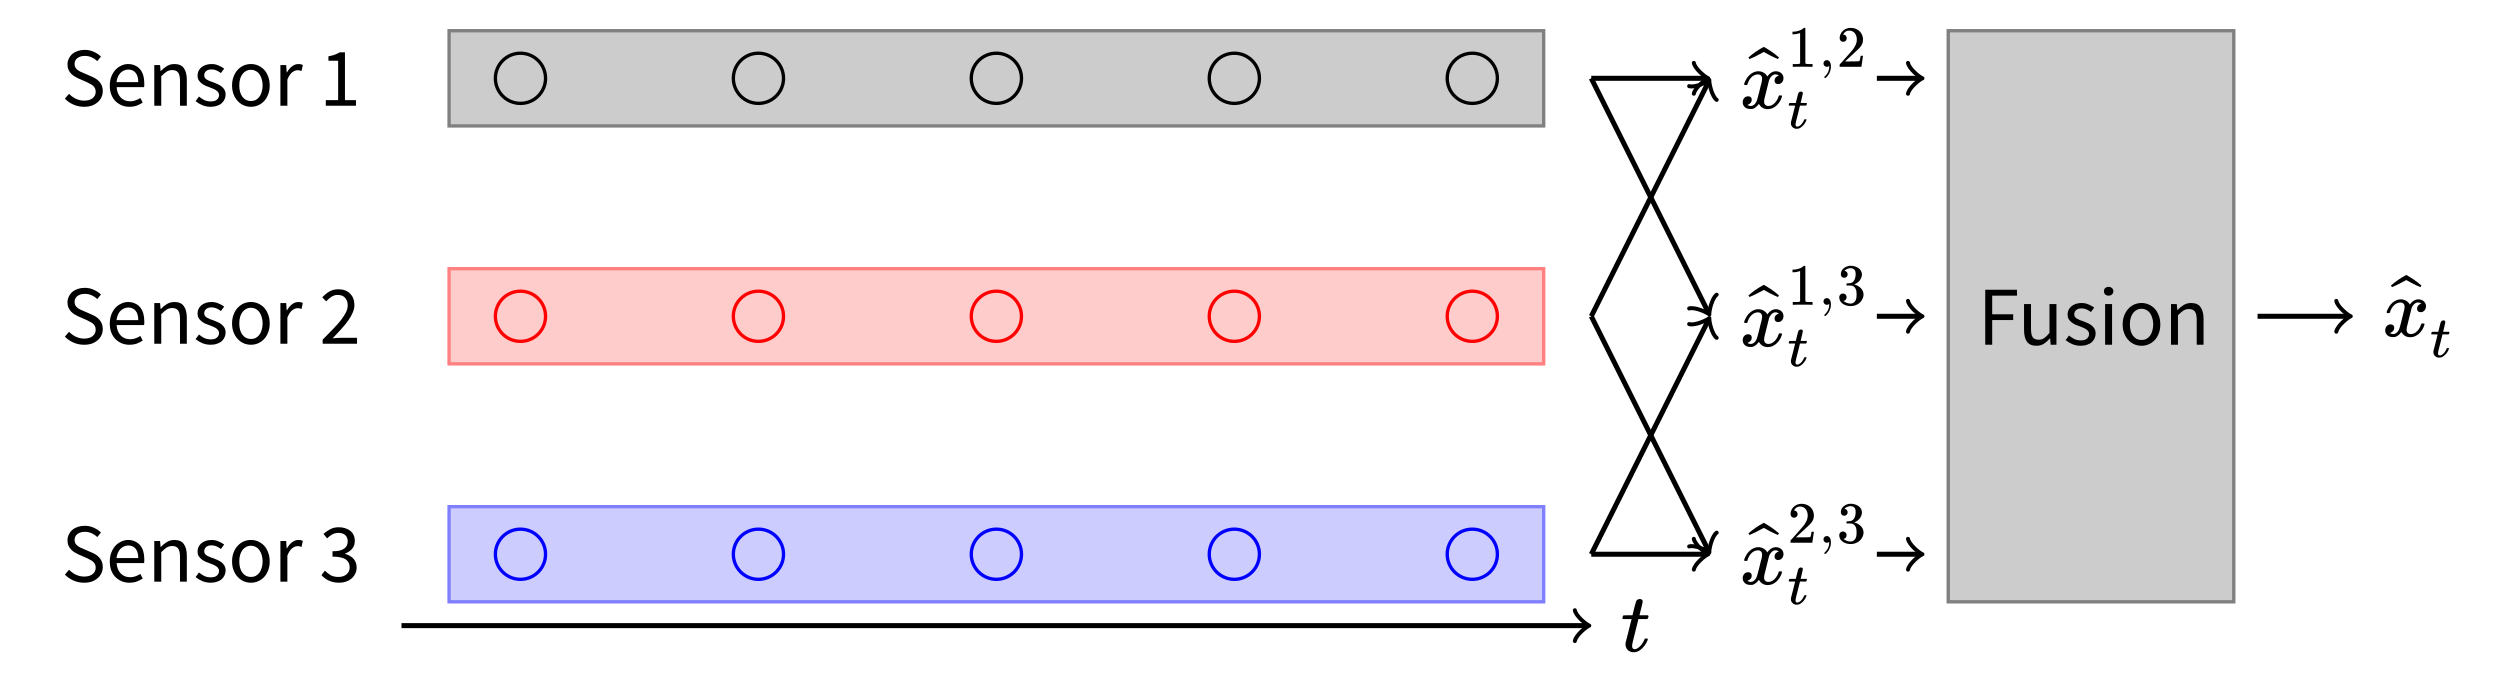 <?xml version="1.0" encoding="UTF-8"?>
<svg xmlns="http://www.w3.org/2000/svg" xmlns:xlink="http://www.w3.org/1999/xlink" width="297.81pt" height="81.02pt" viewBox="0 0 297.81 81.02" version="1.1">
<defs>
<g>
<symbol overflow="visible" id="glyph0-0">
<path style="stroke:none;" d="M 0.891 0 L 0.891 -6.578 L 5.625 -6.578 L 5.625 0 Z M 1.969 -0.578 L 4.531 -0.578 L 3.797 -1.891 L 3.281 -2.922 L 3.234 -2.922 L 2.703 -1.891 Z M 3.234 -3.859 L 3.281 -3.859 L 3.766 -4.797 L 4.422 -5.984 L 2.078 -5.984 L 2.734 -4.797 Z M 1.531 -1.094 L 2.797 -3.391 L 1.531 -5.703 Z M 4.969 -1.094 L 4.969 -5.703 L 3.703 -3.391 Z M 4.969 -1.094 "/>
</symbol>
<symbol overflow="visible" id="glyph0-1">
<path style="stroke:none;" d="M 2.719 0.125 C 2.258 0.125 1.832 0.035 1.438 -0.141 C 1.039 -0.316 0.703 -0.551 0.422 -0.844 L 0.922 -1.422 C 1.148 -1.18 1.422 -0.984 1.734 -0.828 C 2.055 -0.68 2.383 -0.609 2.719 -0.609 C 3.156 -0.609 3.492 -0.707 3.734 -0.906 C 3.973 -1.102 4.094 -1.359 4.094 -1.672 C 4.094 -1.836 4.062 -1.977 4 -2.094 C 3.945 -2.207 3.867 -2.305 3.766 -2.391 C 3.672 -2.473 3.555 -2.547 3.422 -2.609 C 3.297 -2.68 3.156 -2.754 3 -2.828 L 2.062 -3.234 C 1.906 -3.305 1.75 -3.391 1.594 -3.484 C 1.438 -3.578 1.297 -3.688 1.172 -3.812 C 1.047 -3.945 0.941 -4.102 0.859 -4.281 C 0.773 -4.469 0.734 -4.68 0.734 -4.922 C 0.734 -5.172 0.785 -5.398 0.891 -5.609 C 0.992 -5.828 1.133 -6.016 1.312 -6.172 C 1.5 -6.328 1.719 -6.445 1.969 -6.531 C 2.219 -6.613 2.492 -6.656 2.797 -6.656 C 3.18 -6.656 3.539 -6.578 3.875 -6.422 C 4.207 -6.273 4.488 -6.086 4.719 -5.859 L 4.281 -5.312 C 4.082 -5.508 3.859 -5.66 3.609 -5.766 C 3.367 -5.879 3.098 -5.938 2.797 -5.938 C 2.43 -5.938 2.133 -5.848 1.906 -5.672 C 1.688 -5.504 1.578 -5.27 1.578 -4.969 C 1.578 -4.812 1.609 -4.676 1.672 -4.562 C 1.734 -4.457 1.816 -4.363 1.922 -4.281 C 2.023 -4.195 2.141 -4.125 2.266 -4.062 C 2.398 -4 2.531 -3.941 2.656 -3.891 L 3.594 -3.484 C 3.781 -3.41 3.953 -3.32 4.109 -3.219 C 4.273 -3.113 4.414 -2.992 4.531 -2.859 C 4.656 -2.723 4.754 -2.562 4.828 -2.375 C 4.898 -2.195 4.938 -1.988 4.938 -1.75 C 4.938 -1.488 4.883 -1.242 4.781 -1.016 C 4.676 -0.785 4.523 -0.586 4.328 -0.422 C 4.141 -0.254 3.91 -0.117 3.641 -0.016 C 3.367 0.078 3.062 0.125 2.719 0.125 Z M 2.719 0.125 "/>
</symbol>
<symbol overflow="visible" id="glyph0-2">
<path style="stroke:none;" d="M 2.781 0.125 C 2.457 0.125 2.156 0.066 1.875 -0.047 C 1.594 -0.172 1.344 -0.336 1.125 -0.547 C 0.914 -0.766 0.75 -1.031 0.625 -1.344 C 0.508 -1.656 0.453 -2.008 0.453 -2.406 C 0.453 -2.812 0.516 -3.172 0.641 -3.484 C 0.766 -3.797 0.926 -4.062 1.125 -4.281 C 1.332 -4.5 1.566 -4.664 1.828 -4.781 C 2.086 -4.906 2.352 -4.969 2.625 -4.969 C 2.938 -4.969 3.211 -4.91 3.453 -4.797 C 3.691 -4.691 3.895 -4.539 4.062 -4.344 C 4.227 -4.145 4.352 -3.906 4.438 -3.625 C 4.52 -3.344 4.562 -3.031 4.562 -2.688 C 4.562 -2.602 4.562 -2.52 4.562 -2.438 C 4.562 -2.352 4.551 -2.281 4.531 -2.219 L 1.266 -2.219 C 1.297 -1.707 1.457 -1.297 1.75 -0.984 C 2.039 -0.68 2.414 -0.531 2.875 -0.531 C 3.113 -0.531 3.328 -0.566 3.516 -0.641 C 3.711 -0.711 3.906 -0.805 4.094 -0.922 L 4.375 -0.375 C 4.164 -0.238 3.93 -0.117 3.672 -0.016 C 3.41 0.078 3.113 0.125 2.781 0.125 Z M 1.25 -2.812 L 3.844 -2.812 C 3.844 -3.301 3.738 -3.672 3.531 -3.922 C 3.32 -4.18 3.031 -4.312 2.656 -4.312 C 2.477 -4.312 2.312 -4.273 2.156 -4.203 C 2 -4.141 1.859 -4.047 1.734 -3.922 C 1.609 -3.797 1.504 -3.641 1.422 -3.453 C 1.336 -3.266 1.281 -3.051 1.25 -2.812 Z M 1.25 -2.812 "/>
</symbol>
<symbol overflow="visible" id="glyph0-3">
<path style="stroke:none;" d="M 0.812 0 L 0.812 -4.844 L 1.5 -4.844 L 1.562 -4.141 L 1.594 -4.141 C 1.82 -4.379 2.066 -4.578 2.328 -4.734 C 2.586 -4.891 2.883 -4.969 3.219 -4.969 C 3.727 -4.969 4.098 -4.805 4.328 -4.484 C 4.566 -4.16 4.688 -3.691 4.688 -3.078 L 4.688 0 L 3.875 0 L 3.875 -2.953 C 3.875 -3.422 3.801 -3.754 3.656 -3.953 C 3.508 -4.148 3.273 -4.25 2.953 -4.25 C 2.703 -4.25 2.477 -4.188 2.281 -4.062 C 2.094 -3.938 1.879 -3.754 1.641 -3.516 L 1.641 0 Z M 0.812 0 "/>
</symbol>
<symbol overflow="visible" id="glyph0-4">
<path style="stroke:none;" d="M 2.078 0.125 C 1.734 0.125 1.406 0.062 1.094 -0.062 C 0.781 -0.195 0.508 -0.359 0.281 -0.547 L 0.688 -1.094 C 0.895 -0.926 1.109 -0.785 1.328 -0.672 C 1.555 -0.566 1.816 -0.516 2.109 -0.516 C 2.43 -0.516 2.672 -0.586 2.828 -0.734 C 2.992 -0.879 3.078 -1.062 3.078 -1.281 C 3.078 -1.406 3.039 -1.516 2.969 -1.609 C 2.906 -1.703 2.82 -1.781 2.719 -1.844 C 2.613 -1.914 2.492 -1.977 2.359 -2.031 C 2.223 -2.082 2.094 -2.133 1.969 -2.188 C 1.789 -2.25 1.613 -2.316 1.438 -2.391 C 1.27 -2.473 1.117 -2.566 0.984 -2.672 C 0.848 -2.785 0.734 -2.914 0.641 -3.062 C 0.555 -3.207 0.516 -3.383 0.516 -3.594 C 0.516 -3.781 0.551 -3.957 0.625 -4.125 C 0.707 -4.301 0.816 -4.445 0.953 -4.562 C 1.098 -4.688 1.273 -4.785 1.484 -4.859 C 1.691 -4.93 1.926 -4.969 2.188 -4.969 C 2.488 -4.969 2.766 -4.91 3.016 -4.797 C 3.273 -4.691 3.5 -4.566 3.688 -4.422 L 3.297 -3.891 C 3.129 -4.023 2.957 -4.129 2.781 -4.203 C 2.602 -4.285 2.406 -4.328 2.188 -4.328 C 1.883 -4.328 1.66 -4.254 1.516 -4.109 C 1.379 -3.973 1.312 -3.812 1.312 -3.625 C 1.312 -3.508 1.336 -3.41 1.391 -3.328 C 1.453 -3.242 1.531 -3.172 1.625 -3.109 C 1.727 -3.047 1.844 -2.988 1.969 -2.938 C 2.102 -2.895 2.238 -2.848 2.375 -2.797 C 2.551 -2.723 2.727 -2.648 2.906 -2.578 C 3.082 -2.504 3.238 -2.41 3.375 -2.297 C 3.52 -2.191 3.633 -2.062 3.719 -1.906 C 3.812 -1.75 3.859 -1.555 3.859 -1.328 C 3.859 -1.129 3.816 -0.941 3.734 -0.766 C 3.66 -0.598 3.551 -0.445 3.406 -0.312 C 3.258 -0.176 3.07 -0.07 2.844 0 C 2.625 0.082 2.367 0.125 2.078 0.125 Z M 2.078 0.125 "/>
</symbol>
<symbol overflow="visible" id="glyph0-5">
<path style="stroke:none;" d="M 2.703 0.125 C 2.398 0.125 2.113 0.066 1.844 -0.047 C 1.582 -0.16 1.348 -0.328 1.141 -0.547 C 0.93 -0.766 0.766 -1.031 0.641 -1.344 C 0.516 -1.656 0.453 -2.008 0.453 -2.406 C 0.453 -2.812 0.516 -3.172 0.641 -3.484 C 0.766 -3.805 0.93 -4.078 1.141 -4.297 C 1.348 -4.516 1.582 -4.68 1.844 -4.797 C 2.113 -4.91 2.398 -4.969 2.703 -4.969 C 3.004 -4.969 3.285 -4.91 3.547 -4.797 C 3.816 -4.68 4.055 -4.516 4.266 -4.297 C 4.473 -4.078 4.633 -3.805 4.75 -3.484 C 4.875 -3.172 4.938 -2.812 4.938 -2.406 C 4.938 -2.008 4.875 -1.656 4.75 -1.344 C 4.633 -1.031 4.473 -0.766 4.266 -0.547 C 4.055 -0.328 3.816 -0.16 3.547 -0.047 C 3.285 0.066 3.004 0.125 2.703 0.125 Z M 2.703 -0.562 C 2.91 -0.562 3.098 -0.602 3.266 -0.688 C 3.441 -0.781 3.586 -0.906 3.703 -1.062 C 3.828 -1.227 3.922 -1.426 3.984 -1.656 C 4.055 -1.883 4.094 -2.133 4.094 -2.406 C 4.094 -2.688 4.055 -2.941 3.984 -3.172 C 3.922 -3.398 3.828 -3.598 3.703 -3.766 C 3.586 -3.93 3.441 -4.055 3.266 -4.141 C 3.098 -4.234 2.91 -4.281 2.703 -4.281 C 2.492 -4.281 2.301 -4.234 2.125 -4.141 C 1.957 -4.055 1.812 -3.93 1.688 -3.766 C 1.562 -3.598 1.469 -3.398 1.406 -3.172 C 1.344 -2.941 1.312 -2.688 1.312 -2.406 C 1.312 -2.133 1.344 -1.883 1.406 -1.656 C 1.469 -1.426 1.562 -1.227 1.688 -1.062 C 1.812 -0.906 1.957 -0.781 2.125 -0.688 C 2.301 -0.602 2.492 -0.562 2.703 -0.562 Z M 2.703 -0.562 "/>
</symbol>
<symbol overflow="visible" id="glyph0-6">
<path style="stroke:none;" d="M 0.812 0 L 0.812 -4.844 L 1.5 -4.844 L 1.562 -3.969 L 1.594 -3.969 C 1.758 -4.27 1.957 -4.508 2.188 -4.688 C 2.426 -4.875 2.688 -4.969 2.969 -4.969 C 3.164 -4.969 3.336 -4.93 3.484 -4.859 L 3.328 -4.141 C 3.242 -4.172 3.172 -4.191 3.109 -4.203 C 3.047 -4.223 2.961 -4.234 2.859 -4.234 C 2.648 -4.234 2.438 -4.148 2.219 -3.984 C 2 -3.816 1.805 -3.523 1.641 -3.109 L 1.641 0 Z M 0.812 0 "/>
</symbol>
<symbol overflow="visible" id="glyph0-7">
<path style="stroke:none;" d="M 0.781 0 L 0.781 -0.672 L 2.25 -0.672 L 2.25 -5.359 L 1.094 -5.359 L 1.094 -5.891 C 1.383 -5.941 1.633 -6.004 1.844 -6.078 C 2.062 -6.16 2.258 -6.254 2.438 -6.359 L 3.062 -6.359 L 3.062 -0.672 L 4.375 -0.672 L 4.375 0 Z M 0.781 0 "/>
</symbol>
<symbol overflow="visible" id="glyph0-8">
<path style="stroke:none;" d="M 0.406 0 L 0.406 -0.484 C 0.875 -0.961 1.297 -1.395 1.672 -1.781 C 2.047 -2.164 2.359 -2.52 2.609 -2.844 C 2.859 -3.176 3.051 -3.477 3.188 -3.75 C 3.32 -4.031 3.391 -4.301 3.391 -4.562 C 3.391 -4.926 3.289 -5.223 3.094 -5.453 C 2.895 -5.691 2.594 -5.812 2.188 -5.812 C 1.914 -5.812 1.664 -5.734 1.438 -5.578 C 1.219 -5.43 1.016 -5.254 0.828 -5.047 L 0.359 -5.516 C 0.617 -5.805 0.898 -6.039 1.203 -6.219 C 1.504 -6.395 1.863 -6.484 2.281 -6.484 C 2.875 -6.484 3.336 -6.312 3.672 -5.969 C 4.016 -5.625 4.188 -5.172 4.188 -4.609 C 4.188 -4.305 4.117 -4.004 3.984 -3.703 C 3.859 -3.398 3.68 -3.086 3.453 -2.766 C 3.223 -2.441 2.945 -2.102 2.625 -1.75 C 2.312 -1.406 1.969 -1.035 1.594 -0.641 C 1.77 -0.66 1.945 -0.676 2.125 -0.688 C 2.312 -0.695 2.488 -0.703 2.656 -0.703 L 4.5 -0.703 L 4.5 0 Z M 0.406 0 "/>
</symbol>
<symbol overflow="visible" id="glyph0-9">
<path style="stroke:none;" d="M 2.359 0.125 C 2.098 0.125 1.863 0.098 1.656 0.047 C 1.445 -0.004 1.254 -0.07 1.078 -0.156 C 0.91 -0.238 0.758 -0.332 0.625 -0.438 C 0.488 -0.539 0.367 -0.656 0.266 -0.781 L 0.672 -1.312 C 0.867 -1.113 1.094 -0.938 1.344 -0.781 C 1.602 -0.633 1.922 -0.562 2.297 -0.562 C 2.68 -0.562 3 -0.664 3.25 -0.875 C 3.5 -1.082 3.625 -1.363 3.625 -1.719 C 3.625 -1.906 3.586 -2.078 3.516 -2.234 C 3.441 -2.391 3.328 -2.523 3.172 -2.641 C 3.016 -2.754 2.805 -2.836 2.547 -2.891 C 2.285 -2.953 1.961 -2.984 1.578 -2.984 L 1.578 -3.625 C 1.922 -3.625 2.207 -3.648 2.438 -3.703 C 2.664 -3.766 2.848 -3.848 2.984 -3.953 C 3.129 -4.055 3.234 -4.18 3.297 -4.328 C 3.359 -4.484 3.391 -4.645 3.391 -4.812 C 3.391 -5.125 3.289 -5.367 3.094 -5.547 C 2.895 -5.723 2.629 -5.812 2.297 -5.812 C 2.023 -5.812 1.773 -5.75 1.547 -5.625 C 1.328 -5.508 1.125 -5.352 0.938 -5.156 L 0.5 -5.688 C 0.75 -5.914 1.02 -6.102 1.312 -6.25 C 1.602 -6.406 1.941 -6.484 2.328 -6.484 C 2.598 -6.484 2.848 -6.445 3.078 -6.375 C 3.316 -6.301 3.52 -6.195 3.688 -6.062 C 3.863 -5.926 4 -5.754 4.094 -5.547 C 4.188 -5.348 4.234 -5.117 4.234 -4.859 C 4.234 -4.473 4.125 -4.156 3.906 -3.906 C 3.695 -3.664 3.422 -3.477 3.078 -3.344 L 3.078 -3.312 C 3.266 -3.258 3.441 -3.188 3.609 -3.094 C 3.773 -3.008 3.922 -2.898 4.047 -2.766 C 4.172 -2.629 4.27 -2.473 4.344 -2.297 C 4.414 -2.117 4.453 -1.914 4.453 -1.688 C 4.453 -1.414 4.395 -1.164 4.281 -0.938 C 4.164 -0.707 4.016 -0.516 3.828 -0.359 C 3.641 -0.203 3.422 -0.082 3.172 0 C 2.922 0.082 2.648 0.125 2.359 0.125 Z M 2.359 0.125 "/>
</symbol>
<symbol overflow="visible" id="glyph0-10">
<path style="stroke:none;" d="M 0.891 0 L 0.891 -6.547 L 4.672 -6.547 L 4.672 -5.844 L 1.719 -5.844 L 1.719 -3.625 L 4.219 -3.625 L 4.219 -2.938 L 1.719 -2.938 L 1.719 0 Z M 0.891 0 "/>
</symbol>
<symbol overflow="visible" id="glyph0-11">
<path style="stroke:none;" d="M 2.234 0.125 C 1.711 0.125 1.332 -0.035 1.094 -0.359 C 0.863 -0.68 0.75 -1.156 0.75 -1.781 L 0.75 -4.844 L 1.578 -4.844 L 1.578 -1.891 C 1.578 -1.43 1.645 -1.098 1.781 -0.891 C 1.926 -0.691 2.16 -0.594 2.484 -0.594 C 2.734 -0.594 2.953 -0.656 3.141 -0.781 C 3.336 -0.914 3.551 -1.125 3.781 -1.406 L 3.781 -4.844 L 4.609 -4.844 L 4.609 0 L 3.922 0 L 3.859 -0.75 L 3.828 -0.75 C 3.598 -0.488 3.359 -0.273 3.109 -0.109 C 2.859 0.047 2.566 0.125 2.234 0.125 Z M 2.234 0.125 "/>
</symbol>
<symbol overflow="visible" id="glyph0-12">
<path style="stroke:none;" d="M 0.812 0 L 0.812 -4.844 L 1.641 -4.844 L 1.641 0 Z M 1.234 -5.844 C 1.078 -5.844 0.941 -5.891 0.828 -5.984 C 0.723 -6.086 0.672 -6.219 0.672 -6.375 C 0.672 -6.531 0.723 -6.656 0.828 -6.75 C 0.941 -6.844 1.078 -6.891 1.234 -6.891 C 1.391 -6.891 1.52 -6.844 1.625 -6.75 C 1.738 -6.656 1.797 -6.531 1.797 -6.375 C 1.797 -6.219 1.738 -6.086 1.625 -5.984 C 1.52 -5.891 1.391 -5.844 1.234 -5.844 Z M 1.234 -5.844 "/>
</symbol>
<symbol overflow="visible" id="glyph1-0">
<path style="stroke:none;" d="M 0.5 0 L 2 0 L 2 -5.312 L 0.5 -5.312 Z M 1 -0.5 L 1 -4.812 L 1.5 -4.812 L 1.5 -0.5 Z M 1 -0.5 "/>
</symbol>
<symbol overflow="visible" id="glyph1-1">
<path style="stroke:none;" d="M 0.266 -3.844 L 0.766 -3.844 C 1.25 -3.844 1.281 -3.844 1.281 -3.812 C 1.266 -3.812 1.109 -3.172 0.922 -2.406 L 0.562 -1 L 0.562 -0.828 C 0.562 -0.656 0.562 -0.641 0.594 -0.562 C 0.703 -0.172 1.047 0.109 1.547 0.109 C 1.859 0.109 2.125 -0.016 2.328 -0.172 C 2.656 -0.406 3.031 -0.891 3.188 -1.328 C 3.203 -1.375 3.219 -1.422 3.219 -1.453 C 3.219 -1.516 3.156 -1.531 3.016 -1.531 C 2.859 -1.531 2.844 -1.516 2.828 -1.438 C 2.781 -1.328 2.703 -1.172 2.641 -1.062 C 2.375 -0.625 2.047 -0.328 1.734 -0.266 C 1.688 -0.266 1.641 -0.266 1.609 -0.266 C 1.391 -0.266 1.344 -0.453 1.344 -0.672 C 1.344 -0.734 1.344 -0.781 1.359 -0.828 C 1.359 -0.891 1.5 -1.469 1.734 -2.391 L 2.094 -3.844 L 3.156 -3.844 C 3.203 -3.875 3.297 -4.062 3.297 -4.188 C 3.297 -4.234 3.25 -4.266 3.219 -4.297 L 2.719 -4.297 C 2.25 -4.297 2.219 -4.297 2.219 -4.312 C 2.219 -4.312 2.609 -5.797 2.609 -5.938 C 2.609 -6.125 2.453 -6.234 2.281 -6.234 C 2.047 -6.234 1.891 -6.125 1.828 -5.969 C 1.797 -5.906 1.75 -5.719 1.578 -5.094 L 1.391 -4.297 L 0.875 -4.297 C 0.297 -4.297 0.297 -4.297 0.266 -4.234 C 0.25 -4.219 0.188 -3.984 0.188 -3.938 C 0.188 -3.891 0.234 -3.875 0.266 -3.844 Z M 0.266 -3.844 "/>
</symbol>
<symbol overflow="visible" id="glyph1-2">
<path style="stroke:none;" d="M 0.578 -2.766 L 0.719 -2.766 C 0.906 -2.766 0.891 -2.781 0.922 -2.891 C 1.078 -3.422 1.516 -4.031 2.156 -4.031 C 2.469 -4.031 2.656 -3.828 2.656 -3.516 C 2.656 -3.406 2.625 -3.281 2.609 -3.125 C 2.5 -2.812 2.141 -1.062 1.938 -0.703 C 1.766 -0.422 1.547 -0.266 1.312 -0.266 C 1.25 -0.266 1.125 -0.281 1.062 -0.312 C 1 -0.328 0.906 -0.391 0.906 -0.406 C 0.906 -0.406 0.922 -0.406 0.938 -0.406 C 0.953 -0.422 1.016 -0.438 1.062 -0.469 C 1.25 -0.562 1.422 -0.75 1.422 -1 C 1.422 -1.281 1.25 -1.422 0.984 -1.422 C 0.594 -1.422 0.344 -1.094 0.344 -0.703 C 0.344 -0.562 0.375 -0.422 0.453 -0.312 C 0.594 -0.062 0.844 0.094 1.266 0.094 C 1.422 0.094 1.438 0.094 1.531 0.078 C 1.812 -0.016 2.078 -0.234 2.266 -0.516 C 2.469 -0.172 2.797 0.109 3.312 0.109 C 3.75 0.109 4.031 -0.047 4.312 -0.266 C 4.609 -0.531 4.891 -0.906 5 -1.328 C 5.016 -1.391 5.031 -1.422 5.031 -1.453 C 5.031 -1.516 4.969 -1.531 4.828 -1.531 C 4.672 -1.531 4.656 -1.531 4.609 -1.391 C 4.469 -0.891 4 -0.266 3.406 -0.266 C 3.094 -0.266 2.891 -0.453 2.891 -0.781 C 2.891 -0.875 2.906 -0.984 2.922 -1.078 C 2.953 -1.234 3.453 -3.234 3.484 -3.344 C 3.594 -3.656 3.828 -3.922 4.047 -4 C 4.109 -4.031 4.125 -4.031 4.234 -4.031 C 4.359 -4.031 4.453 -4.016 4.531 -3.969 C 4.578 -3.938 4.641 -3.906 4.641 -3.891 C 4.375 -3.812 4.141 -3.625 4.141 -3.266 C 4.141 -3.031 4.312 -2.875 4.562 -2.875 C 4.953 -2.875 5.203 -3.203 5.203 -3.594 C 5.203 -4.031 4.844 -4.406 4.281 -4.406 C 3.984 -4.406 3.672 -4.25 3.438 -3.984 C 3.359 -3.906 3.328 -3.844 3.281 -3.781 C 3.109 -4.125 2.688 -4.406 2.219 -4.406 C 2.141 -4.406 2.078 -4.391 2 -4.391 C 1.562 -4.312 1.125 -4.016 0.828 -3.562 C 0.703 -3.375 0.531 -3.016 0.516 -2.875 C 0.516 -2.828 0.547 -2.797 0.578 -2.766 Z M 0.578 -2.766 "/>
</symbol>
<symbol overflow="visible" id="glyph2-0">
<path style="stroke:none;" d=""/>
</symbol>
<symbol overflow="visible" id="glyph2-1">
<path style="stroke:none;" d="M -0.812 -6.047 C -1.375 -6.547 -1.984 -6.953 -2.625 -7.312 C -3.281 -6.953 -3.891 -6.547 -4.453 -6.047 L -4.328 -5.859 C -3.75 -6.094 -3.188 -6.391 -2.625 -6.703 C -2.078 -6.391 -1.516 -6.094 -0.938 -5.859 Z M -0.812 -6.047 "/>
</symbol>
<symbol overflow="visible" id="glyph3-0">
<path style="stroke:none;" d="M 0.344 0 L 1.391 0 L 1.391 -3.719 L 0.344 -3.719 Z M 0.703 -0.344 L 0.703 -3.359 L 1.047 -3.359 L 1.047 -0.344 Z M 0.703 -0.344 "/>
</symbol>
<symbol overflow="visible" id="glyph3-1">
<path style="stroke:none;" d="M 2.906 0 L 2.969 0 L 2.969 -0.328 L 2.562 -0.328 C 2.359 -0.328 2.203 -0.328 2.109 -0.422 L 2.109 -4.594 C 2.062 -4.641 2.078 -4.641 1.984 -4.641 C 1.922 -4.641 1.922 -4.641 1.906 -4.625 C 1.875 -4.578 1.75 -4.5 1.688 -4.453 C 1.422 -4.297 1.094 -4.203 0.703 -4.188 L 0.578 -4.188 L 0.578 -3.875 L 0.703 -3.875 C 0.969 -3.875 1.219 -3.938 1.422 -4 C 1.453 -4.016 1.484 -4.031 1.484 -4.031 L 1.484 -0.422 C 1.438 -0.391 1.406 -0.344 1.312 -0.344 C 1.234 -0.328 1 -0.328 0.797 -0.328 L 0.609 -0.328 L 0.609 0 L 0.703 0 C 0.812 -0.016 1.562 -0.016 1.797 -0.016 C 2.016 -0.016 2.781 -0.016 2.906 0 Z M 2.906 0 "/>
</symbol>
<symbol overflow="visible" id="glyph3-2">
<path style="stroke:none;" d="M 0.766 -2.984 C 1.031 -2.984 1.188 -3.188 1.188 -3.406 C 1.188 -3.625 1.031 -3.828 0.797 -3.828 C 0.781 -3.828 0.766 -3.828 0.766 -3.828 C 0.766 -3.844 0.797 -3.891 0.828 -3.953 C 0.969 -4.172 1.156 -4.312 1.484 -4.312 C 2.078 -4.312 2.391 -3.812 2.391 -3.234 C 2.391 -2.828 2.234 -2.5 1.922 -2.062 C 1.766 -1.875 1.734 -1.828 0.953 -0.953 C 0.641 -0.594 0.375 -0.297 0.359 -0.297 C 0.344 -0.266 0.344 -0.25 0.344 -0.125 L 0.344 0 L 2.938 0 L 2.938 -0.016 C 2.953 -0.062 3.109 -1.25 3.125 -1.297 L 3.125 -1.312 L 2.844 -1.312 L 2.844 -1.297 C 2.797 -0.984 2.781 -0.922 2.75 -0.828 C 2.734 -0.75 2.703 -0.688 2.688 -0.672 C 2.641 -0.656 2.219 -0.641 1.516 -0.641 L 0.984 -0.641 L 1.406 -1.031 C 1.875 -1.484 1.859 -1.469 2.094 -1.672 C 2.562 -2.078 2.734 -2.266 2.891 -2.484 C 3.047 -2.719 3.125 -2.938 3.125 -3.234 C 3.125 -3.328 3.125 -3.406 3.109 -3.469 C 3 -4.156 2.453 -4.641 1.641 -4.641 C 0.922 -4.641 0.344 -4.078 0.344 -3.422 C 0.344 -3.188 0.5 -2.984 0.766 -2.984 Z M 0.766 -2.984 "/>
</symbol>
<symbol overflow="visible" id="glyph3-3">
<path style="stroke:none;" d="M 0.891 -3.219 C 1.141 -3.219 1.297 -3.406 1.297 -3.625 C 1.297 -3.828 1.156 -4 0.969 -4.031 C 0.938 -4.031 0.922 -4.047 0.922 -4.047 C 0.906 -4.047 1 -4.141 1.062 -4.172 C 1.219 -4.297 1.469 -4.359 1.672 -4.359 C 1.812 -4.359 1.891 -4.328 2 -4.266 C 2.188 -4.156 2.25 -3.969 2.25 -3.656 C 2.25 -3.125 2.047 -2.641 1.609 -2.578 C 1.578 -2.578 1.234 -2.547 1.219 -2.547 C 1.203 -2.547 1.188 -2.547 1.172 -2.531 C 1.156 -2.516 1.156 -2.516 1.156 -2.422 C 1.156 -2.344 1.156 -2.328 1.172 -2.312 L 1.188 -2.297 L 1.484 -2.297 C 1.812 -2.281 1.812 -2.281 1.906 -2.25 C 2.188 -2.109 2.359 -1.797 2.359 -1.359 L 2.359 -1.219 C 2.359 -0.875 2.328 -0.688 2.234 -0.516 C 2.109 -0.281 1.906 -0.141 1.656 -0.141 C 1.312 -0.141 1.016 -0.281 0.797 -0.453 L 0.844 -0.469 C 1.047 -0.516 1.172 -0.688 1.172 -0.906 C 1.172 -1.156 0.984 -1.344 0.734 -1.344 C 0.5 -1.344 0.297 -1.172 0.297 -0.906 C 0.297 -0.797 0.312 -0.672 0.359 -0.562 C 0.531 -0.125 1.047 0.156 1.656 0.156 C 2.297 0.156 2.844 -0.203 3.047 -0.672 C 3.141 -0.844 3.188 -1.031 3.188 -1.219 C 3.188 -1.609 2.969 -1.969 2.609 -2.188 C 2.328 -2.391 2.078 -2.406 2.078 -2.422 C 2.078 -2.438 2.094 -2.438 2.109 -2.438 C 2.594 -2.625 3 -3.078 3 -3.641 C 3 -3.703 2.984 -3.781 2.969 -3.828 C 2.906 -4.109 2.703 -4.328 2.391 -4.484 C 2.25 -4.547 2.094 -4.594 1.938 -4.625 C 1.875 -4.641 1.734 -4.641 1.625 -4.641 L 1.516 -4.641 C 1.016 -4.578 0.484 -4.219 0.484 -3.656 C 0.484 -3.406 0.625 -3.219 0.891 -3.219 Z M 0.891 -3.219 "/>
</symbol>
<symbol overflow="visible" id="glyph4-0">
<path style="stroke:none;" d=""/>
</symbol>
<symbol overflow="visible" id="glyph4-1">
<path style="stroke:none;" d="M 1.672 -0.047 C 1.672 -0.469 1.5 -0.797 1.172 -0.797 C 0.953 -0.797 0.781 -0.625 0.781 -0.406 C 0.781 -0.188 0.938 0 1.188 0 C 1.359 0 1.469 -0.109 1.469 -0.109 C 1.469 0.266 1.406 0.719 0.922 1.156 C 0.906 1.188 0.875 1.219 0.875 1.25 C 0.875 1.297 0.938 1.344 0.969 1.344 C 1.078 1.344 1.672 0.781 1.672 -0.047 Z M 1.672 -0.047 "/>
</symbol>
<symbol overflow="visible" id="glyph5-0">
<path style="stroke:none;" d="M 0.344 0 L 1.391 0 L 1.391 -3.719 L 0.344 -3.719 Z M 0.703 -0.344 L 0.703 -3.359 L 1.047 -3.359 L 1.047 -0.344 Z M 0.703 -0.344 "/>
</symbol>
<symbol overflow="visible" id="glyph5-1">
<path style="stroke:none;" d="M 0.188 -2.688 L 0.531 -2.688 C 0.875 -2.688 0.891 -2.688 0.891 -2.672 C 0.891 -2.656 0.781 -2.219 0.641 -1.672 L 0.391 -0.703 L 0.391 -0.578 C 0.391 -0.453 0.391 -0.453 0.406 -0.391 C 0.5 -0.125 0.734 0.078 1.078 0.078 C 1.297 0.078 1.484 0 1.625 -0.125 C 1.859 -0.281 2.125 -0.625 2.219 -0.922 C 2.234 -0.969 2.25 -0.984 2.25 -1.016 C 2.25 -1.062 2.203 -1.062 2.109 -1.062 C 2 -1.062 2 -1.062 1.969 -1 C 1.938 -0.938 1.891 -0.812 1.844 -0.75 C 1.672 -0.438 1.438 -0.234 1.219 -0.188 C 1.172 -0.188 1.156 -0.188 1.125 -0.188 C 0.969 -0.188 0.938 -0.312 0.938 -0.469 C 0.938 -0.516 0.938 -0.547 0.953 -0.578 C 0.953 -0.625 1.047 -1.031 1.219 -1.672 L 1.469 -2.688 L 2.203 -2.688 C 2.234 -2.703 2.297 -2.844 2.297 -2.922 C 2.297 -2.969 2.266 -2.984 2.25 -3 L 1.891 -3 C 1.562 -3 1.547 -3 1.547 -3.016 C 1.547 -3.016 1.812 -4.047 1.812 -4.156 C 1.812 -4.281 1.719 -4.359 1.594 -4.359 C 1.438 -4.359 1.328 -4.281 1.281 -4.172 C 1.25 -4.125 1.219 -4 1.109 -3.562 L 0.969 -3 L 0.609 -3 C 0.203 -3 0.203 -3 0.188 -2.969 C 0.172 -2.953 0.125 -2.781 0.125 -2.75 C 0.125 -2.719 0.156 -2.703 0.188 -2.688 Z M 0.188 -2.688 "/>
</symbol>
</g>
</defs>
<g id="surface1">
<g style="fill:rgb(0%,0%,0%);fill-opacity:1;">
  <use xlink:href="#glyph0-1" x="7.306" y="12.597"/>
  <use xlink:href="#glyph0-2" x="12.626" y="12.597"/>
  <use xlink:href="#glyph0-3" x="17.567" y="12.597"/>
  <use xlink:href="#glyph0-4" x="23.017" y="12.597"/>
  <use xlink:href="#glyph0-5" x="27.191" y="12.597"/>
  <use xlink:href="#glyph0-6" x="32.591" y="12.597"/>
</g>
<g style="fill:rgb(0%,0%,0%);fill-opacity:1;">
  <use xlink:href="#glyph0-7" x="38.031" y="12.597"/>
</g>
<g style="fill:rgb(0%,0%,0%);fill-opacity:1;">
  <use xlink:href="#glyph0-1" x="7.306" y="40.944"/>
  <use xlink:href="#glyph0-2" x="12.626" y="40.944"/>
  <use xlink:href="#glyph0-3" x="17.567" y="40.944"/>
  <use xlink:href="#glyph0-4" x="23.017" y="40.944"/>
  <use xlink:href="#glyph0-5" x="27.191" y="40.944"/>
  <use xlink:href="#glyph0-6" x="32.591" y="40.944"/>
</g>
<g style="fill:rgb(0%,0%,0%);fill-opacity:1;">
  <use xlink:href="#glyph0-8" x="38.031" y="40.944"/>
</g>
<g style="fill:rgb(0%,0%,0%);fill-opacity:1;">
  <use xlink:href="#glyph0-1" x="7.306" y="69.291"/>
  <use xlink:href="#glyph0-2" x="12.626" y="69.291"/>
  <use xlink:href="#glyph0-3" x="17.567" y="69.291"/>
  <use xlink:href="#glyph0-4" x="23.017" y="69.291"/>
  <use xlink:href="#glyph0-5" x="27.191" y="69.291"/>
  <use xlink:href="#glyph0-6" x="32.591" y="69.291"/>
</g>
<g style="fill:rgb(0%,0%,0%);fill-opacity:1;">
  <use xlink:href="#glyph0-9" x="38.031" y="69.291"/>
</g>
<path style="fill-rule:nonzero;fill:rgb(79.999%,79.999%,100%);fill-opacity:1;stroke-width:0.399;stroke-linecap:butt;stroke-linejoin:miter;stroke:rgb(50%,50%,100%);stroke-opacity:1;stroke-miterlimit:10;" d="M 19.843 -5.668 L 19.843 5.668 L 150.238 5.668 L 150.238 -5.668 Z M 19.843 -5.668 " transform="matrix(1,0,0,-1,33.653,66.023)"/>
<path style="fill:none;stroke-width:0.399;stroke-linecap:butt;stroke-linejoin:miter;stroke:rgb(0%,0%,100%);stroke-opacity:1;stroke-miterlimit:10;" d="M 31.335 -0 C 31.335 1.652 29.999 2.988 28.347 2.988 C 26.695 2.988 25.359 1.652 25.359 -0 C 25.359 -1.649 26.695 -2.989 28.347 -2.989 C 29.999 -2.989 31.335 -1.649 31.335 -0 Z M 31.335 -0 " transform="matrix(1,0,0,-1,33.653,66.023)"/>
<path style="fill:none;stroke-width:0.399;stroke-linecap:butt;stroke-linejoin:miter;stroke:rgb(0%,0%,100%);stroke-opacity:1;stroke-miterlimit:10;" d="M 59.683 -0 C 59.683 1.652 58.343 2.988 56.695 2.988 C 55.042 2.988 53.706 1.652 53.706 -0 C 53.706 -1.649 55.042 -2.989 56.695 -2.989 C 58.343 -2.989 59.683 -1.649 59.683 -0 Z M 59.683 -0 " transform="matrix(1,0,0,-1,33.653,66.023)"/>
<path style="fill:none;stroke-width:0.399;stroke-linecap:butt;stroke-linejoin:miter;stroke:rgb(0%,0%,100%);stroke-opacity:1;stroke-miterlimit:10;" d="M 88.031 -0 C 88.031 1.652 86.691 2.988 85.042 2.988 C 83.39 2.988 82.05 1.652 82.05 -0 C 82.05 -1.649 83.39 -2.989 85.042 -2.989 C 86.691 -2.989 88.031 -1.649 88.031 -0 Z M 88.031 -0 " transform="matrix(1,0,0,-1,33.653,66.023)"/>
<path style="fill:none;stroke-width:0.399;stroke-linecap:butt;stroke-linejoin:miter;stroke:rgb(0%,0%,100%);stroke-opacity:1;stroke-miterlimit:10;" d="M 116.374 -0 C 116.374 1.652 115.038 2.988 113.386 2.988 C 111.738 2.988 110.398 1.652 110.398 -0 C 110.398 -1.649 111.738 -2.989 113.386 -2.989 C 115.038 -2.989 116.374 -1.649 116.374 -0 Z M 116.374 -0 " transform="matrix(1,0,0,-1,33.653,66.023)"/>
<path style="fill:none;stroke-width:0.399;stroke-linecap:butt;stroke-linejoin:miter;stroke:rgb(0%,0%,100%);stroke-opacity:1;stroke-miterlimit:10;" d="M 144.722 -0 C 144.722 1.652 143.386 2.988 141.734 2.988 C 140.085 2.988 138.745 1.652 138.745 -0 C 138.745 -1.649 140.085 -2.989 141.734 -2.989 C 143.386 -2.989 144.722 -1.649 144.722 -0 Z M 144.722 -0 " transform="matrix(1,0,0,-1,33.653,66.023)"/>
<path style="fill-rule:nonzero;fill:rgb(100%,79.999%,79.999%);fill-opacity:1;stroke-width:0.399;stroke-linecap:butt;stroke-linejoin:miter;stroke:rgb(100%,50%,50%);stroke-opacity:1;stroke-miterlimit:10;" d="M 19.843 22.679 L 19.843 34.015 L 150.238 34.015 L 150.238 22.679 Z M 19.843 22.679 " transform="matrix(1,0,0,-1,33.653,66.023)"/>
<path style="fill:none;stroke-width:0.399;stroke-linecap:butt;stroke-linejoin:miter;stroke:rgb(100%,0%,0%);stroke-opacity:1;stroke-miterlimit:10;" d="M 31.335 28.347 C 31.335 29.996 29.999 31.335 28.347 31.335 C 26.695 31.335 25.359 29.996 25.359 28.347 C 25.359 26.695 26.695 25.359 28.347 25.359 C 29.999 25.359 31.335 26.695 31.335 28.347 Z M 31.335 28.347 " transform="matrix(1,0,0,-1,33.653,66.023)"/>
<path style="fill:none;stroke-width:0.399;stroke-linecap:butt;stroke-linejoin:miter;stroke:rgb(100%,0%,0%);stroke-opacity:1;stroke-miterlimit:10;" d="M 59.683 28.347 C 59.683 29.996 58.343 31.335 56.695 31.335 C 55.042 31.335 53.706 29.996 53.706 28.347 C 53.706 26.695 55.042 25.359 56.695 25.359 C 58.343 25.359 59.683 26.695 59.683 28.347 Z M 59.683 28.347 " transform="matrix(1,0,0,-1,33.653,66.023)"/>
<path style="fill:none;stroke-width:0.399;stroke-linecap:butt;stroke-linejoin:miter;stroke:rgb(100%,0%,0%);stroke-opacity:1;stroke-miterlimit:10;" d="M 88.031 28.347 C 88.031 29.996 86.691 31.335 85.042 31.335 C 83.39 31.335 82.05 29.996 82.05 28.347 C 82.05 26.695 83.39 25.359 85.042 25.359 C 86.691 25.359 88.031 26.695 88.031 28.347 Z M 88.031 28.347 " transform="matrix(1,0,0,-1,33.653,66.023)"/>
<path style="fill:none;stroke-width:0.399;stroke-linecap:butt;stroke-linejoin:miter;stroke:rgb(100%,0%,0%);stroke-opacity:1;stroke-miterlimit:10;" d="M 116.374 28.347 C 116.374 29.996 115.038 31.335 113.386 31.335 C 111.738 31.335 110.398 29.996 110.398 28.347 C 110.398 26.695 111.738 25.359 113.386 25.359 C 115.038 25.359 116.374 26.695 116.374 28.347 Z M 116.374 28.347 " transform="matrix(1,0,0,-1,33.653,66.023)"/>
<path style="fill:none;stroke-width:0.399;stroke-linecap:butt;stroke-linejoin:miter;stroke:rgb(100%,0%,0%);stroke-opacity:1;stroke-miterlimit:10;" d="M 144.722 28.347 C 144.722 29.996 143.386 31.335 141.734 31.335 C 140.085 31.335 138.745 29.996 138.745 28.347 C 138.745 26.695 140.085 25.359 141.734 25.359 C 143.386 25.359 144.722 26.695 144.722 28.347 Z M 144.722 28.347 " transform="matrix(1,0,0,-1,33.653,66.023)"/>
<path style="fill-rule:nonzero;fill:rgb(79.999%,79.999%,79.999%);fill-opacity:1;stroke-width:0.399;stroke-linecap:butt;stroke-linejoin:miter;stroke:rgb(50%,50%,50%);stroke-opacity:1;stroke-miterlimit:10;" d="M 19.843 51.023 L 19.843 62.363 L 150.238 62.363 L 150.238 51.023 Z M 19.843 51.023 " transform="matrix(1,0,0,-1,33.653,66.023)"/>
<path style="fill:none;stroke-width:0.399;stroke-linecap:butt;stroke-linejoin:miter;stroke:rgb(0%,0%,0%);stroke-opacity:1;stroke-miterlimit:10;" d="M 31.335 56.695 C 31.335 58.343 29.999 59.683 28.347 59.683 C 26.695 59.683 25.359 58.343 25.359 56.695 C 25.359 55.043 26.695 53.707 28.347 53.707 C 29.999 53.707 31.335 55.043 31.335 56.695 Z M 31.335 56.695 " transform="matrix(1,0,0,-1,33.653,66.023)"/>
<path style="fill:none;stroke-width:0.399;stroke-linecap:butt;stroke-linejoin:miter;stroke:rgb(0%,0%,0%);stroke-opacity:1;stroke-miterlimit:10;" d="M 59.683 56.695 C 59.683 58.343 58.343 59.683 56.695 59.683 C 55.042 59.683 53.706 58.343 53.706 56.695 C 53.706 55.043 55.042 53.707 56.695 53.707 C 58.343 53.707 59.683 55.043 59.683 56.695 Z M 59.683 56.695 " transform="matrix(1,0,0,-1,33.653,66.023)"/>
<path style="fill:none;stroke-width:0.399;stroke-linecap:butt;stroke-linejoin:miter;stroke:rgb(0%,0%,0%);stroke-opacity:1;stroke-miterlimit:10;" d="M 88.031 56.695 C 88.031 58.343 86.691 59.683 85.042 59.683 C 83.39 59.683 82.05 58.343 82.05 56.695 C 82.05 55.043 83.39 53.707 85.042 53.707 C 86.691 53.707 88.031 55.043 88.031 56.695 Z M 88.031 56.695 " transform="matrix(1,0,0,-1,33.653,66.023)"/>
<path style="fill:none;stroke-width:0.399;stroke-linecap:butt;stroke-linejoin:miter;stroke:rgb(0%,0%,0%);stroke-opacity:1;stroke-miterlimit:10;" d="M 116.374 56.695 C 116.374 58.343 115.038 59.683 113.386 59.683 C 111.738 59.683 110.398 58.343 110.398 56.695 C 110.398 55.043 111.738 53.707 113.386 53.707 C 115.038 53.707 116.374 55.043 116.374 56.695 Z M 116.374 56.695 " transform="matrix(1,0,0,-1,33.653,66.023)"/>
<path style="fill:none;stroke-width:0.399;stroke-linecap:butt;stroke-linejoin:miter;stroke:rgb(0%,0%,0%);stroke-opacity:1;stroke-miterlimit:10;" d="M 144.722 56.695 C 144.722 58.343 143.386 59.683 141.734 59.683 C 140.085 59.683 138.745 58.343 138.745 56.695 C 138.745 55.043 140.085 53.707 141.734 53.707 C 143.386 53.707 144.722 55.043 144.722 56.695 Z M 144.722 56.695 " transform="matrix(1,0,0,-1,33.653,66.023)"/>
<path style="fill:none;stroke-width:0.598;stroke-linecap:butt;stroke-linejoin:miter;stroke:rgb(0%,0%,0%);stroke-opacity:1;stroke-miterlimit:10;" d="M 14.175 -8.504 L 155.324 -8.504 " transform="matrix(1,0,0,-1,33.653,66.023)"/>
<path style="fill:none;stroke-width:0.478;stroke-linecap:round;stroke-linejoin:round;stroke:rgb(0%,0%,0%);stroke-opacity:1;stroke-miterlimit:10;" d="M -1.376 1.832 C -1.259 1.144 -0.001 0.113 0.343 -0 C -0.001 -0.114 -1.259 -1.145 -1.376 -1.832 " transform="matrix(1,0,0,-1,188.978,74.527)"/>
<g style="fill:rgb(0%,0%,0%);fill-opacity:1;">
  <use xlink:href="#glyph1-1" x="193.08" y="77.591"/>
</g>
<path style="fill:none;stroke-width:0.598;stroke-linecap:butt;stroke-linejoin:miter;stroke:rgb(0%,0%,0%);stroke-opacity:1;stroke-miterlimit:10;" d="M 155.906 56.695 L 169.499 56.695 " transform="matrix(1,0,0,-1,33.653,66.023)"/>
<path style="fill:none;stroke-width:0.478;stroke-linecap:round;stroke-linejoin:round;stroke:rgb(0%,0%,0%);stroke-opacity:1;stroke-miterlimit:10;" d="M -1.374 1.833 C -1.26 1.146 0.001 0.115 0.345 0.001 C 0.001 -0.116 -1.26 -1.147 -1.374 -1.835 " transform="matrix(1,0,0,-1,203.151,9.329)"/>
<path style="fill:none;stroke-width:0.598;stroke-linecap:butt;stroke-linejoin:miter;stroke:rgb(0%,0%,0%);stroke-opacity:1;stroke-miterlimit:10;" d="M 155.906 56.695 L 169.82 28.867 " transform="matrix(1,0,0,-1,33.653,66.023)"/>
<path style="fill:none;stroke-width:0.478;stroke-linecap:round;stroke-linejoin:round;stroke:rgb(0%,0%,0%);stroke-opacity:1;stroke-miterlimit:10;" d="M -1.376 1.832 C -1.26 1.145 0.001 0.112 0.342 -0.001 C 0.001 -0.115 -1.26 -1.144 -1.374 -1.834 " transform="matrix(0.447,0.894,0.894,-0.447,203.473,37.155)"/>
<path style="fill:none;stroke-width:0.598;stroke-linecap:butt;stroke-linejoin:miter;stroke:rgb(0%,0%,0%);stroke-opacity:1;stroke-miterlimit:10;" d="M 155.906 28.347 L 169.82 56.171 " transform="matrix(1,0,0,-1,33.653,66.023)"/>
<path style="fill:none;stroke-width:0.478;stroke-linecap:round;stroke-linejoin:round;stroke:rgb(0%,0%,0%);stroke-opacity:1;stroke-miterlimit:10;" d="M -1.376 1.833 C -1.259 1.144 -0.001 0.114 0.343 0.002 C -0.001 -0.113 -1.259 -1.144 -1.374 -1.831 " transform="matrix(0.447,-0.894,-0.894,-0.447,203.473,9.851)"/>
<path style="fill:none;stroke-width:0.598;stroke-linecap:butt;stroke-linejoin:miter;stroke:rgb(0%,0%,0%);stroke-opacity:1;stroke-miterlimit:10;" d="M 155.906 28.347 L 169.82 0.523 " transform="matrix(1,0,0,-1,33.653,66.023)"/>
<path style="fill:none;stroke-width:0.478;stroke-linecap:round;stroke-linejoin:round;stroke:rgb(0%,0%,0%);stroke-opacity:1;stroke-miterlimit:10;" d="M -1.375 1.831 C -1.26 1.145 -0.002 0.114 0.342 -0.001 C 0.002 -0.115 -1.26 -1.144 -1.373 -1.834 " transform="matrix(0.447,0.894,0.894,-0.447,203.473,65.502)"/>
<path style="fill:none;stroke-width:0.598;stroke-linecap:butt;stroke-linejoin:miter;stroke:rgb(0%,0%,0%);stroke-opacity:1;stroke-miterlimit:10;" d="M 155.906 -0 L 169.82 27.824 " transform="matrix(1,0,0,-1,33.653,66.023)"/>
<path style="fill:none;stroke-width:0.478;stroke-linecap:round;stroke-linejoin:round;stroke:rgb(0%,0%,0%);stroke-opacity:1;stroke-miterlimit:10;" d="M -1.373 1.834 C -1.26 1.144 0.002 0.115 0.342 0.001 C -0.002 -0.114 -1.26 -1.145 -1.375 -1.831 " transform="matrix(0.447,-0.894,-0.894,-0.447,203.473,38.197)"/>
<path style="fill:none;stroke-width:0.598;stroke-linecap:butt;stroke-linejoin:miter;stroke:rgb(0%,0%,0%);stroke-opacity:1;stroke-miterlimit:10;" d="M 155.906 -0 L 169.499 -0 " transform="matrix(1,0,0,-1,33.653,66.023)"/>
<path style="fill:none;stroke-width:0.478;stroke-linecap:round;stroke-linejoin:round;stroke:rgb(0%,0%,0%);stroke-opacity:1;stroke-miterlimit:10;" d="M -1.374 1.832 C -1.26 1.144 0.001 0.113 0.345 -0 C 0.001 -0.114 -1.26 -1.145 -1.374 -1.832 " transform="matrix(1,0,0,-1,203.151,66.023)"/>
<g style="fill:rgb(0%,0%,0%);fill-opacity:1;">
  <use xlink:href="#glyph2-1" x="212.733" y="12.894"/>
</g>
<g style="fill:rgb(0%,0%,0%);fill-opacity:1;">
  <use xlink:href="#glyph1-2" x="207.254" y="12.894"/>
</g>
<g style="fill:rgb(0%,0%,0%);fill-opacity:1;">
  <use xlink:href="#glyph3-1" x="212.952" y="7.961"/>
</g>
<g style="fill:rgb(0%,0%,0%);fill-opacity:1;">
  <use xlink:href="#glyph4-1" x="216.439" y="7.961"/>
</g>
<g style="fill:rgb(0%,0%,0%);fill-opacity:1;">
  <use xlink:href="#glyph3-2" x="218.803" y="7.961"/>
</g>
<g style="fill:rgb(0%,0%,0%);fill-opacity:1;">
  <use xlink:href="#glyph5-1" x="212.952" y="15.266"/>
</g>
<g style="fill:rgb(0%,0%,0%);fill-opacity:1;">
  <use xlink:href="#glyph2-1" x="212.733" y="41.24"/>
</g>
<g style="fill:rgb(0%,0%,0%);fill-opacity:1;">
  <use xlink:href="#glyph1-2" x="207.254" y="41.24"/>
</g>
<g style="fill:rgb(0%,0%,0%);fill-opacity:1;">
  <use xlink:href="#glyph3-1" x="212.952" y="36.307"/>
</g>
<g style="fill:rgb(0%,0%,0%);fill-opacity:1;">
  <use xlink:href="#glyph4-1" x="216.439" y="36.307"/>
</g>
<g style="fill:rgb(0%,0%,0%);fill-opacity:1;">
  <use xlink:href="#glyph3-3" x="218.803" y="36.307"/>
</g>
<g style="fill:rgb(0%,0%,0%);fill-opacity:1;">
  <use xlink:href="#glyph5-1" x="212.952" y="43.612"/>
</g>
<g style="fill:rgb(0%,0%,0%);fill-opacity:1;">
  <use xlink:href="#glyph2-1" x="212.733" y="69.587"/>
</g>
<g style="fill:rgb(0%,0%,0%);fill-opacity:1;">
  <use xlink:href="#glyph1-2" x="207.254" y="69.587"/>
</g>
<g style="fill:rgb(0%,0%,0%);fill-opacity:1;">
  <use xlink:href="#glyph3-2" x="212.952" y="64.654"/>
</g>
<g style="fill:rgb(0%,0%,0%);fill-opacity:1;">
  <use xlink:href="#glyph4-1" x="216.439" y="64.654"/>
</g>
<g style="fill:rgb(0%,0%,0%);fill-opacity:1;">
  <use xlink:href="#glyph3-3" x="218.803" y="64.654"/>
</g>
<g style="fill:rgb(0%,0%,0%);fill-opacity:1;">
  <use xlink:href="#glyph5-1" x="212.952" y="71.959"/>
</g>
<path style="fill:none;stroke-width:0.598;stroke-linecap:butt;stroke-linejoin:miter;stroke:rgb(0%,0%,0%);stroke-opacity:1;stroke-miterlimit:10;" d="M 189.925 56.695 L 195.011 56.695 " transform="matrix(1,0,0,-1,33.653,66.023)"/>
<path style="fill:none;stroke-width:0.478;stroke-linecap:round;stroke-linejoin:round;stroke:rgb(0%,0%,0%);stroke-opacity:1;stroke-miterlimit:10;" d="M -1.374 1.833 C -1.261 1.146 0.001 0.115 0.345 0.001 C 0.001 -0.116 -1.261 -1.147 -1.374 -1.835 " transform="matrix(1,0,0,-1,228.663,9.329)"/>
<path style="fill:none;stroke-width:0.598;stroke-linecap:butt;stroke-linejoin:miter;stroke:rgb(0%,0%,0%);stroke-opacity:1;stroke-miterlimit:10;" d="M 189.925 28.347 L 195.011 28.347 " transform="matrix(1,0,0,-1,33.653,66.023)"/>
<path style="fill:none;stroke-width:0.478;stroke-linecap:round;stroke-linejoin:round;stroke:rgb(0%,0%,0%);stroke-opacity:1;stroke-miterlimit:10;" d="M -1.374 1.832 C -1.261 1.145 0.001 0.114 0.345 0 C 0.001 -0.113 -1.261 -1.144 -1.374 -1.832 " transform="matrix(1,0,0,-1,228.663,37.676)"/>
<path style="fill:none;stroke-width:0.598;stroke-linecap:butt;stroke-linejoin:miter;stroke:rgb(0%,0%,0%);stroke-opacity:1;stroke-miterlimit:10;" d="M 189.925 -0 L 195.011 -0 " transform="matrix(1,0,0,-1,33.653,66.023)"/>
<path style="fill:none;stroke-width:0.478;stroke-linecap:round;stroke-linejoin:round;stroke:rgb(0%,0%,0%);stroke-opacity:1;stroke-miterlimit:10;" d="M -1.374 1.832 C -1.261 1.144 0.001 0.113 0.345 -0 C 0.001 -0.114 -1.261 -1.145 -1.374 -1.832 " transform="matrix(1,0,0,-1,228.663,66.023)"/>
<path style="fill-rule:nonzero;fill:rgb(79.999%,79.999%,79.999%);fill-opacity:1;stroke-width:0.399;stroke-linecap:butt;stroke-linejoin:miter;stroke:rgb(50%,50%,50%);stroke-opacity:1;stroke-miterlimit:10;" d="M 198.429 62.363 L 198.429 -5.668 L 232.445 -5.668 L 232.445 62.363 Z M 198.429 62.363 " transform="matrix(1,0,0,-1,33.653,66.023)"/>
<g style="fill:rgb(0%,0%,0%);fill-opacity:1;">
  <use xlink:href="#glyph0-10" x="235.6" y="41.064"/>
</g>
<g style="fill:rgb(0%,0%,0%);fill-opacity:1;">
  <use xlink:href="#glyph0-11" x="240.362" y="41.064"/>
  <use xlink:href="#glyph0-4" x="245.782" y="41.064"/>
  <use xlink:href="#glyph0-12" x="249.956" y="41.064"/>
  <use xlink:href="#glyph0-5" x="252.407" y="41.064"/>
  <use xlink:href="#glyph0-3" x="257.807" y="41.064"/>
</g>
<path style="fill:none;stroke-width:0.598;stroke-linecap:butt;stroke-linejoin:miter;stroke:rgb(0%,0%,0%);stroke-opacity:1;stroke-miterlimit:10;" d="M 235.277 28.347 L 246.035 28.347 " transform="matrix(1,0,0,-1,33.653,66.023)"/>
<path style="fill:none;stroke-width:0.478;stroke-linecap:round;stroke-linejoin:round;stroke:rgb(0%,0%,0%);stroke-opacity:1;stroke-miterlimit:10;" d="M -1.375 1.832 C -1.262 1.145 0 0.114 0.344 0 C 0 -0.113 -1.262 -1.144 -1.375 -1.832 " transform="matrix(1,0,0,-1,279.687,37.676)"/>
<g style="fill:rgb(0%,0%,0%);fill-opacity:1;">
  <use xlink:href="#glyph2-1" x="289.269" y="40.064"/>
</g>
<g style="fill:rgb(0%,0%,0%);fill-opacity:1;">
  <use xlink:href="#glyph1-2" x="283.79" y="40.064"/>
</g>
<g style="fill:rgb(0%,0%,0%);fill-opacity:1;">
  <use xlink:href="#glyph5-1" x="289.488" y="42.525"/>
</g>
</g>
</svg>
